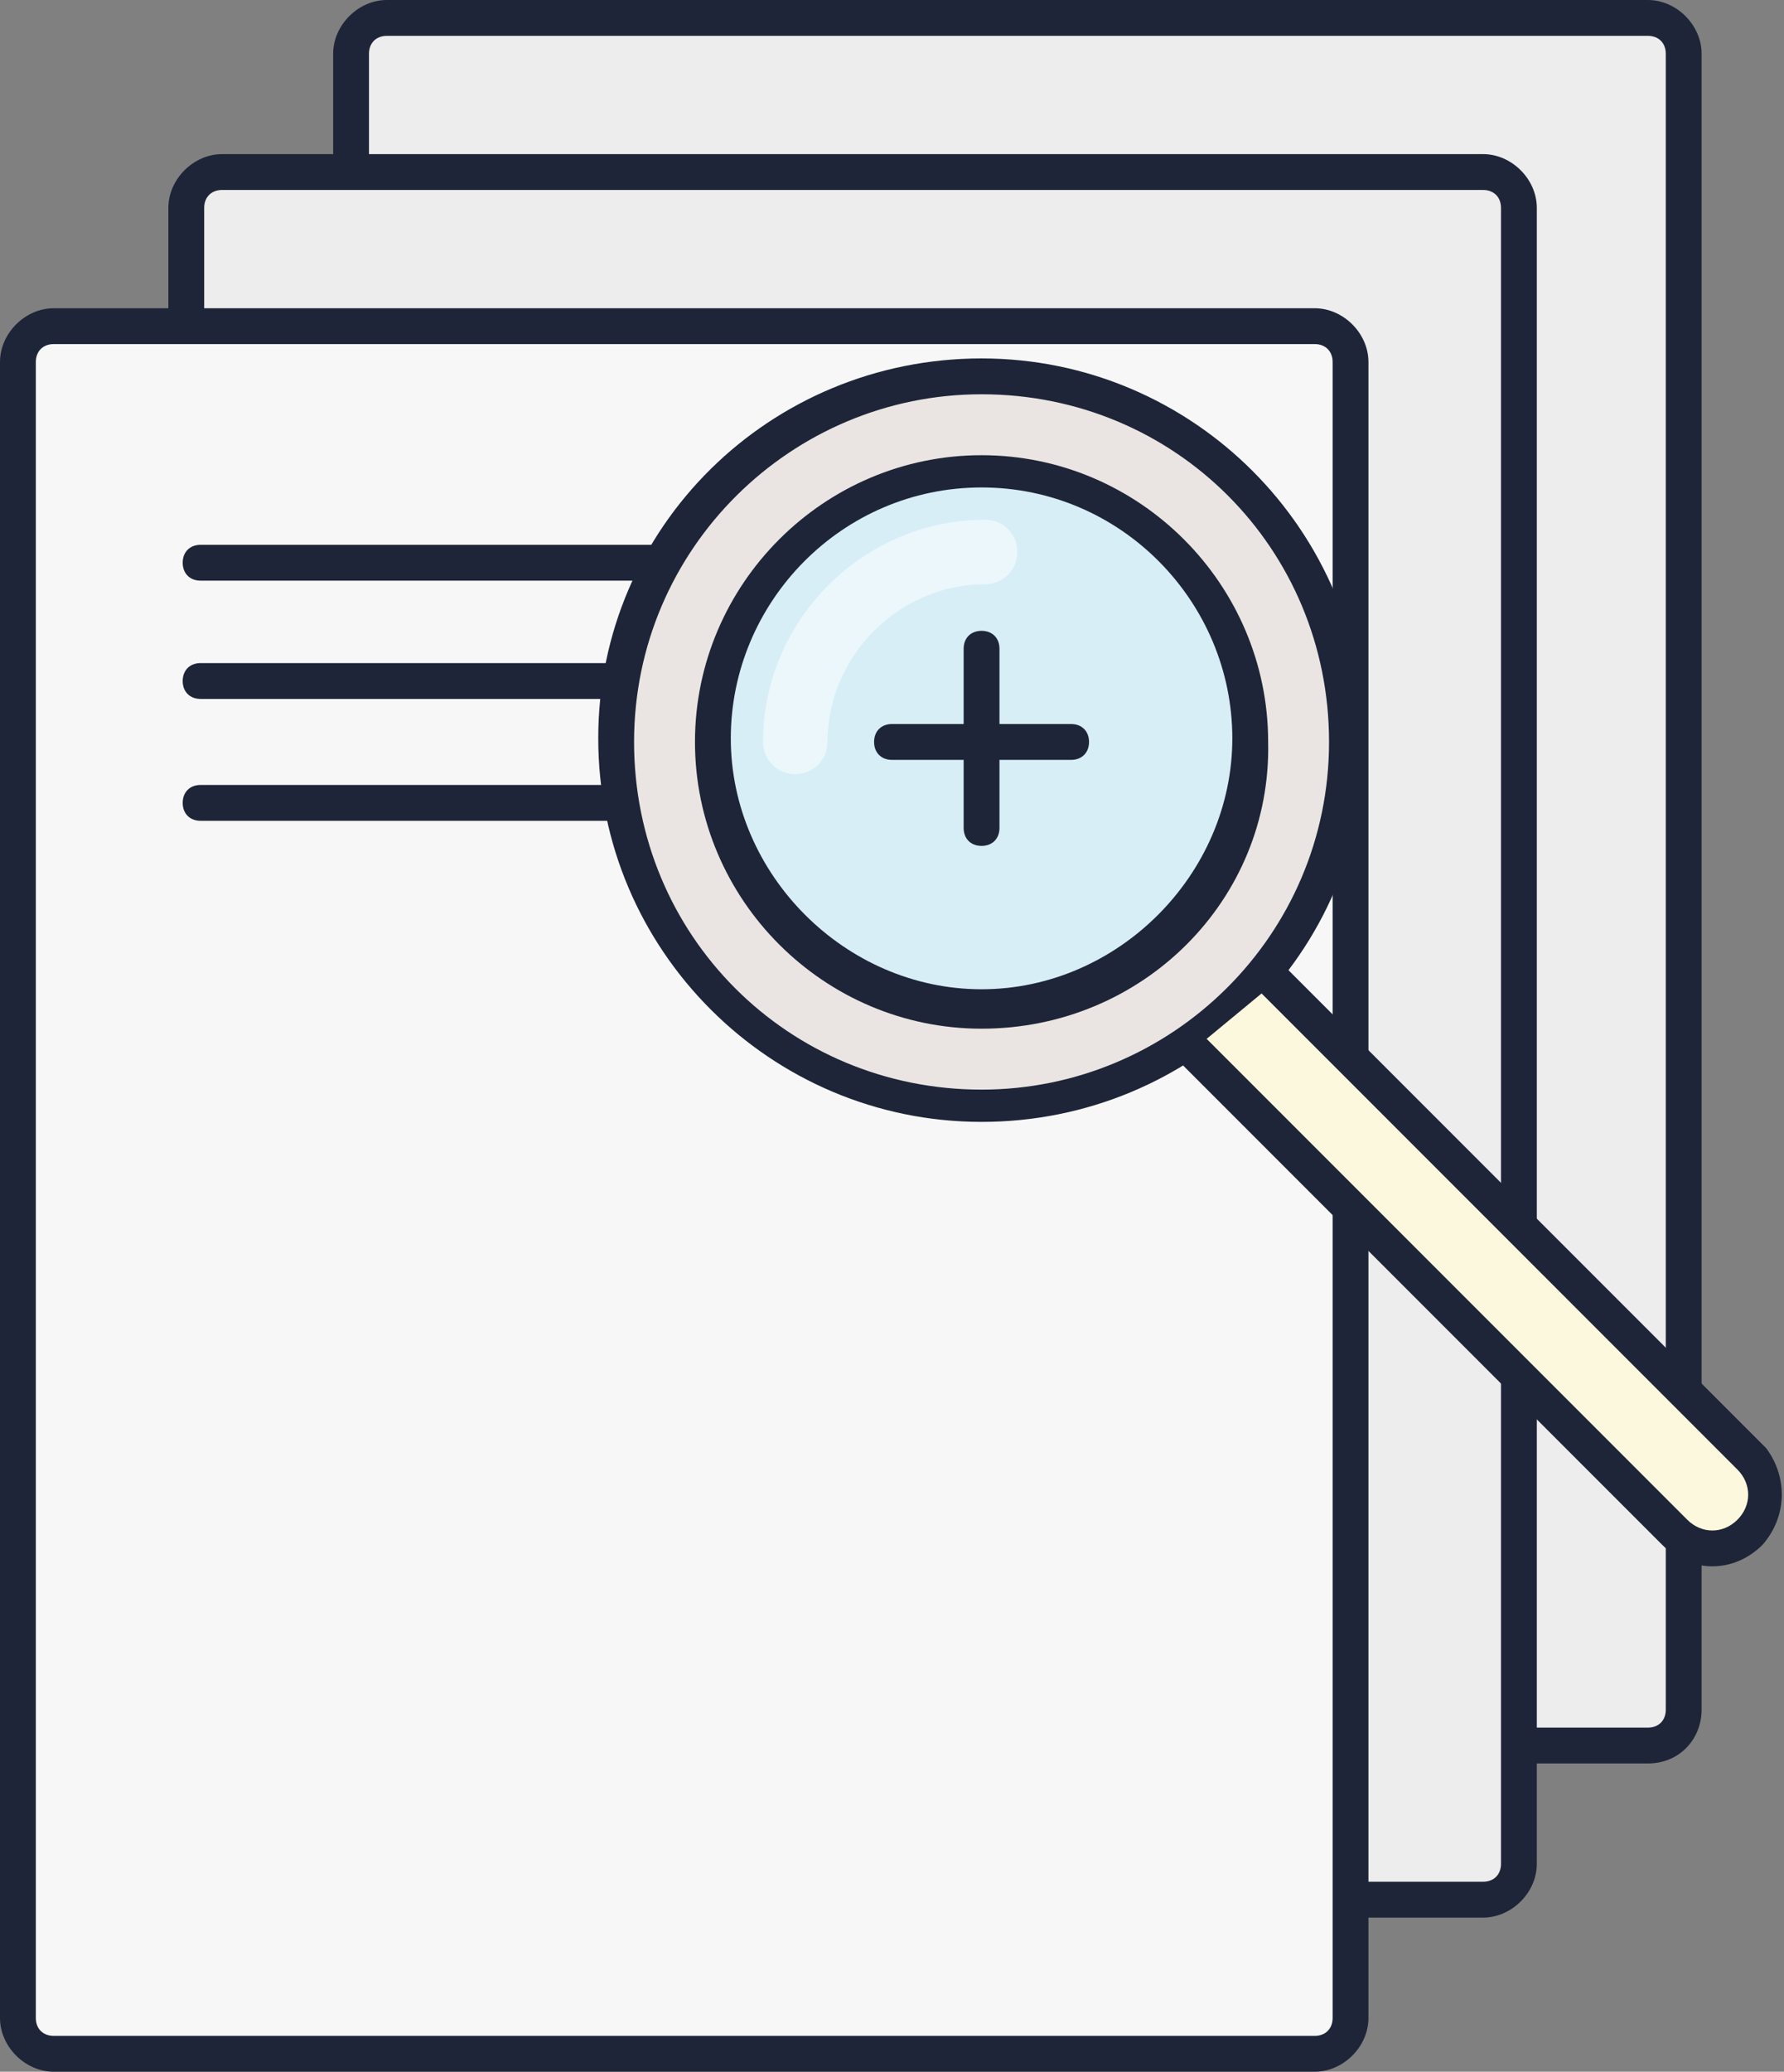 <?xml version="1.0" encoding="utf-8"?>
<!-- Generator: Adobe Illustrator 18.1.1, SVG Export Plug-In . SVG Version: 6.00 Build 0)  -->
<svg version="1.1" id="Calque_1" xmlns="http://www.w3.org/2000/svg" xmlns:xlink="http://www.w3.org/1999/xlink" x="0px" y="0px"
	 viewBox="0 0 49.8 57.8" enable-background="new 0 0 49.8 57.8" xml:space="preserve">
<rect x="0" y="0" width="49.8" height="57.8" fill="#808080" stroke="none"/>
<g>
	<g>
		<path fill="#EDEDED" d="M46,48.7H10.8c-0.6,0-1-0.5-1-1V1.5c0-0.6,0.4-1,1-1H46c0.6,0,1,0.5,1,1v46.2C47,48.3,46.6,48.7,46,48.7z"
			/>
		<path fill="#1E2538" d="M46,49.2H10.8c-0.8,0-1.5-0.7-1.5-1.5V1.5C9.3,0.7,10,0,10.8,0H46c0.8,0,1.5,0.7,1.5,1.5v46.2
			C47.5,48.5,46.9,49.2,46,49.2z M10.8,1c-0.3,0-0.5,0.2-0.5,0.5v46.2c0,0.3,0.2,0.5,0.5,0.5H46c0.3,0,0.5-0.2,0.5-0.5V1.5
			C46.5,1.2,46.3,1,46,1H10.8z"/>
	</g>
	<g>
		<path fill="#EDEDED" d="M41.4,53H6.2c-0.5,0-1-0.4-1-1V5.8c0-0.5,0.5-1,1-1h35.2c0.5,0,1,0.5,1,1V52C42.4,52.5,41.9,53,41.4,53z"
			/>
		<path fill="#1E2538" d="M41.4,53.5H6.2c-0.8,0-1.5-0.7-1.5-1.5V5.8c0-0.8,0.7-1.5,1.5-1.5h35.2c0.8,0,1.5,0.7,1.5,1.5V52
			C42.9,52.8,42.2,53.5,41.4,53.5z M6.2,5.3c-0.3,0-0.5,0.2-0.5,0.5V52c0,0.3,0.2,0.5,0.5,0.5h35.2c0.3,0,0.5-0.2,0.5-0.5V5.8
			c0-0.3-0.2-0.5-0.5-0.5H6.2z"/>
	</g>
	<g>
		<path fill="#F7F7F7" d="M36.7,57.3H1.5c-0.5,0-1-0.5-1-1V10.1c0-0.5,0.5-1,1-1h35.2c0.5,0,1,0.5,1,1v46.2
			C37.7,56.8,37.3,57.3,36.7,57.3z"/>
		<path fill="#1E2538" d="M36.7,57.8H1.5c-0.8,0-1.5-0.7-1.5-1.5V10.1c0-0.8,0.7-1.5,1.5-1.5h35.2c0.8,0,1.5,0.7,1.5,1.5v46.2
			C38.2,57.1,37.5,57.8,36.7,57.8z M1.5,9.6C1.2,9.6,1,9.8,1,10.1v46.2c0,0.3,0.2,0.5,0.5,0.5h35.2c0.3,0,0.5-0.2,0.5-0.5V10.1
			c0-0.3-0.2-0.5-0.5-0.5H1.5z"/>
	</g>
	<g>
		<path fill="#1E2538" d="M28.8,16.2H5.6c-0.3,0-0.5-0.2-0.5-0.5c0-0.3,0.2-0.5,0.5-0.5h23.2c0.3,0,0.5,0.2,0.5,0.5
			C29.3,16,29.1,16.2,28.8,16.2z"/>
	</g>
	<g>
		<path fill="#1E2538" d="M21,19.5H5.6c-0.3,0-0.5-0.2-0.5-0.5s0.2-0.5,0.5-0.5H21c0.3,0,0.5,0.2,0.5,0.5S21.3,19.5,21,19.5z"/>
	</g>
	<g>
		<path fill="#1E2538" d="M28.8,22.9H5.6c-0.3,0-0.5-0.2-0.5-0.5s0.2-0.5,0.5-0.5h23.2c0.3,0,0.5,0.2,0.5,0.5S29.1,22.9,28.8,22.9z"
			/>
	</g>
	<g>
		<circle fill="#EAE5E2" cx="27.4" cy="20.7" r="10.2"/>
		<path fill="#1E2538" d="M27.4,31.3c-5.9,0-10.7-4.8-10.7-10.7S21.5,10,27.4,10c5.9,0,10.7,4.8,10.7,10.7S33.3,31.3,27.4,31.3z
			 M27.4,11c-5.3,0-9.7,4.3-9.7,9.7s4.3,9.7,9.7,9.7c5.3,0,9.7-4.3,9.7-9.7S32.8,11,27.4,11z"/>
	</g>
	<g>
		<circle fill="#D7EEF7" cx="27.4" cy="20.7" r="7.5"/>
		<path fill="#1E2538" d="M27.4,28.7c-4.4,0-8-3.6-8-8c0-4.4,3.6-8,8-8s8,3.6,8,8C35.5,25.1,31.9,28.7,27.4,28.7z M27.4,13.6
			c-3.9,0-7,3.2-7,7s3.2,7,7,7s7-3.2,7-7S31.3,13.6,27.4,13.6z"/>
	</g>
	<g opacity="0.5">
		<path fill="#FFFFFF" d="M22.2,21.6c-0.5,0-0.9-0.4-0.9-0.9c0-3.4,2.8-6.2,6.2-6.2c0.5,0,0.9,0.4,0.9,0.9s-0.4,0.9-0.9,0.9
			c-2.4,0-4.4,2-4.4,4.4C23.1,21.2,22.7,21.6,22.2,21.6z"/>
	</g>
	<g>
		<path fill="#FCF8DE" d="M35.6,27.4l13.3,13.3h0c0.6,0.6,0.6,1.5,0,2.1s-1.5,0.6-2.1,0l-0.1-0.1L33.3,29.3"/>
		<path fill="#1E2538" d="M47.8,43.7c-0.5,0-1-0.2-1.4-0.6L46.3,43L33,29.7c-0.2-0.2-0.2-0.5,0-0.7s0.5-0.2,0.7,0l13.4,13.4
			c0.4,0.4,1,0.4,1.4,0c0.4-0.4,0.4-1,0-1.4c0,0-0.1-0.1-0.1-0.1L35.2,27.7c-0.2-0.2-0.2-0.5,0-0.7s0.5-0.2,0.7,0l13.3,13.3
			c0,0,0.1,0.1,0.1,0.1c0.6,0.8,0.6,1.9-0.1,2.7C48.8,43.5,48.3,43.7,47.8,43.7z"/>
	</g>
	<g>
		<path fill="#1E2538" d="M27.4,23.6c-0.3,0-0.5-0.2-0.5-0.5v-5c0-0.3,0.2-0.5,0.5-0.5s0.5,0.2,0.5,0.5v5
			C27.9,23.4,27.7,23.6,27.4,23.6z"/>
	</g>
	<g>
		<path fill="#1E2538" d="M29.9,21.2h-5c-0.3,0-0.5-0.2-0.5-0.5s0.2-0.5,0.5-0.5h5c0.3,0,0.5,0.2,0.5,0.5S30.2,21.2,29.9,21.2z"/>
	</g>
</g>
</svg>
